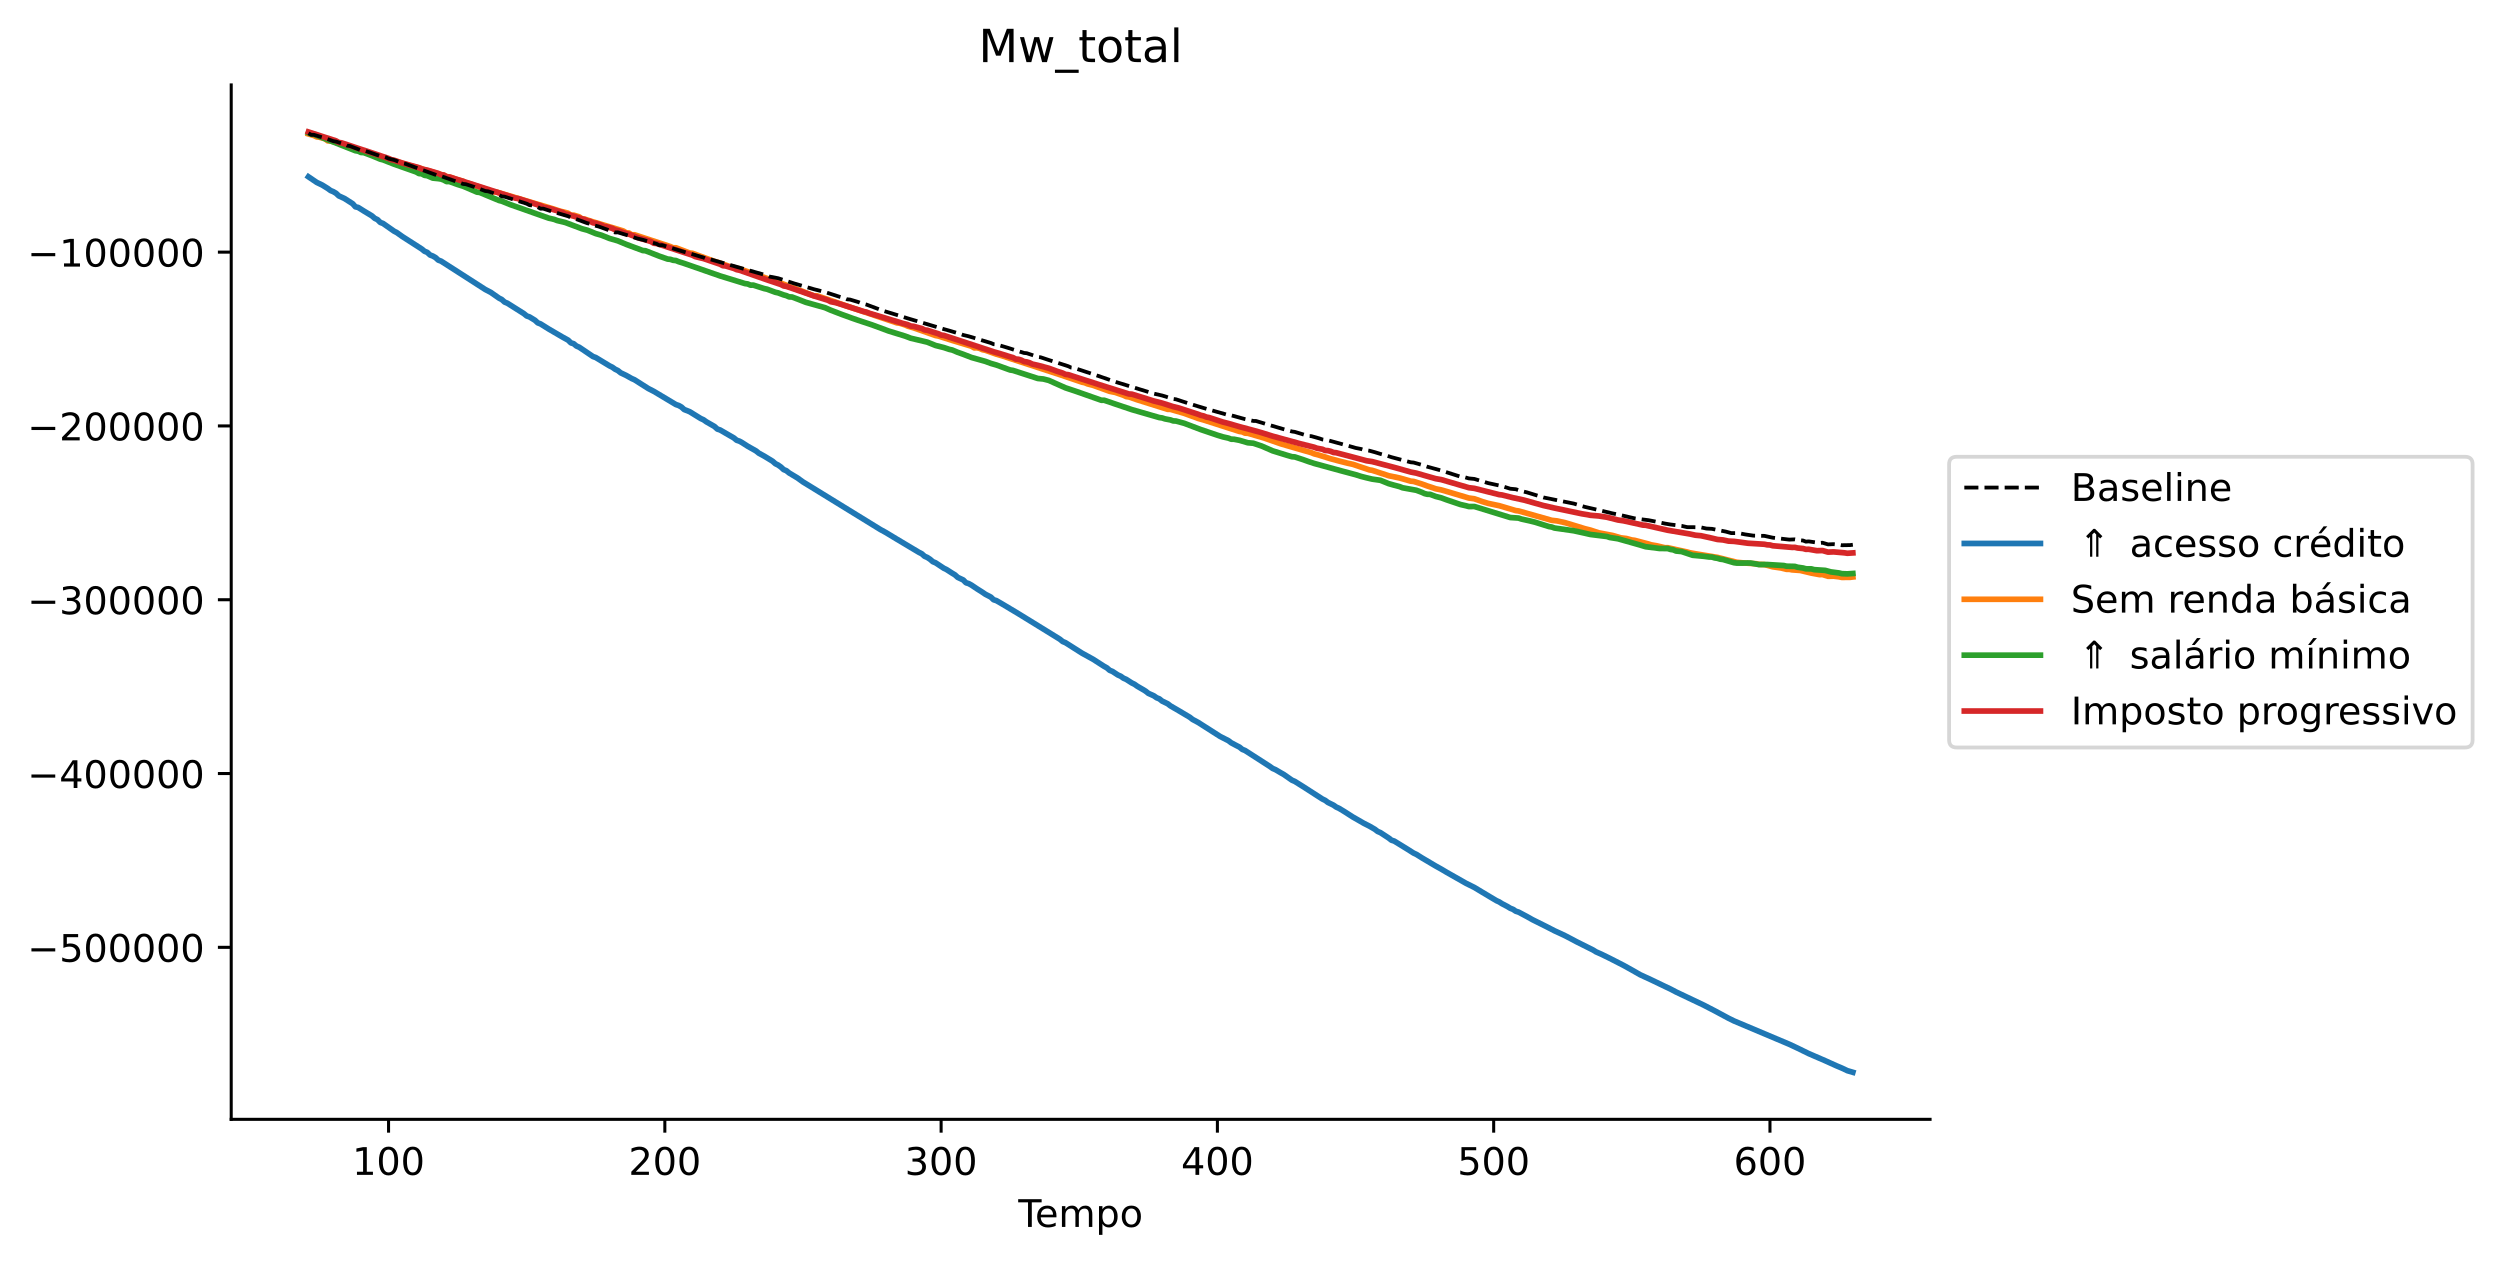 <?xml version="1.0" encoding="utf-8" standalone="no"?>
<!DOCTYPE svg PUBLIC "-//W3C//DTD SVG 1.1//EN"
  "http://www.w3.org/Graphics/SVG/1.1/DTD/svg11.dtd">
<!-- Created with matplotlib (https://matplotlib.org/) -->
<svg height="331.674pt" version="1.1" viewBox="0 0 656.914 331.674" width="656.914pt" xmlns="http://www.w3.org/2000/svg" xmlns:xlink="http://www.w3.org/1999/xlink">
 <defs>
  <style type="text/css">
*{stroke-linecap:butt;stroke-linejoin:round;}
  </style>
 </defs>
 <g id="figure_1">
  <g id="patch_1">
   <path d="M 0 331.674 
L 656.914 331.674 
L 656.914 0 
L 0 0 
z
" style="fill:#ffffff;"/>
  </g>
  <g id="axes_1">
   <g id="patch_2">
    <path d="M 60.755 294.118 
L 507.155 294.118 
L 507.155 22.318 
L 60.755 22.318 
z
" style="fill:#ffffff;"/>
   </g>
   <g id="line2d_1">
    <path clip-path="url(#p631bf12ced)" d="M 81.046 46.456 
L 83.224 47.929 
L 84.675 48.627 
L 86.127 49.526 
L 86.853 50.06 
L 87.579 50.364 
L 88.305 50.789 
L 89.031 51.473 
L 90.483 52.138 
L 92.661 53.521 
L 93.387 54.339 
L 94.113 54.508 
L 95.565 55.421 
L 97.743 56.732 
L 98.469 57.368 
L 99.195 57.714 
L 99.921 58.444 
L 100.647 58.715 
L 103.551 60.745 
L 104.277 61.123 
L 105.729 62.16 
L 110.81 65.419 
L 111.536 66.015 
L 112.262 66.309 
L 112.988 66.998 
L 113.714 67.27 
L 114.44 67.682 
L 115.166 68.349 
L 115.892 68.611 
L 127.508 76.065 
L 128.96 76.824 
L 131.138 78.344 
L 131.864 78.716 
L 132.59 79.373 
L 133.316 79.671 
L 137.671 82.418 
L 138.397 83.021 
L 139.123 83.27 
L 140.575 84.157 
L 141.301 84.831 
L 142.027 85.105 
L 144.205 86.465 
L 147.835 88.582 
L 149.287 89.38 
L 150.013 90.093 
L 150.739 90.313 
L 151.465 90.924 
L 152.191 91.235 
L 153.643 92.209 
L 155.821 93.684 
L 156.547 93.946 
L 160.177 96.143 
L 160.902 96.496 
L 161.628 97.018 
L 162.354 97.366 
L 163.08 97.955 
L 164.532 98.645 
L 165.984 99.466 
L 166.71 99.781 
L 170.34 102.083 
L 171.792 102.831 
L 177.6 106.299 
L 178.326 106.547 
L 179.052 106.95 
L 179.778 107.607 
L 181.23 108.185 
L 184.134 109.977 
L 184.86 110.304 
L 185.586 110.827 
L 187.037 111.655 
L 187.763 112.077 
L 188.489 112.747 
L 189.215 112.981 
L 192.845 115.081 
L 193.571 115.683 
L 194.297 115.921 
L 195.023 116.325 
L 196.475 117.258 
L 198.653 118.487 
L 199.379 119.072 
L 200.831 119.865 
L 203.009 121.189 
L 203.735 121.837 
L 204.461 122.2 
L 205.187 122.712 
L 205.913 123.39 
L 206.639 123.691 
L 207.365 124.28 
L 209.543 125.585 
L 210.995 126.633 
L 212.446 127.519 
L 231.322 139.133 
L 232.774 139.929 
L 235.678 141.685 
L 241.485 145.148 
L 242.211 145.513 
L 242.937 146.162 
L 243.663 146.481 
L 244.389 146.958 
L 245.115 147.589 
L 245.841 147.888 
L 248.019 149.325 
L 248.745 149.676 
L 250.197 150.613 
L 250.923 151.047 
L 251.649 151.708 
L 253.101 152.391 
L 253.827 153.127 
L 254.553 153.349 
L 255.279 153.752 
L 256.731 154.728 
L 258.183 155.642 
L 258.909 156.143 
L 260.361 156.897 
L 261.087 157.598 
L 261.813 157.821 
L 263.264 158.661 
L 267.62 161.264 
L 278.51 167.971 
L 279.236 168.568 
L 279.962 168.868 
L 284.318 171.628 
L 287.222 173.229 
L 290.125 175.091 
L 290.851 175.492 
L 291.577 176.13 
L 292.303 176.421 
L 293.755 177.368 
L 294.481 177.684 
L 295.207 178.202 
L 295.933 178.513 
L 297.385 179.448 
L 298.111 179.802 
L 298.837 180.32 
L 300.289 181.164 
L 301.015 181.604 
L 301.741 182.181 
L 303.193 182.838 
L 303.919 183.347 
L 304.645 183.637 
L 305.371 184.223 
L 306.823 184.918 
L 307.549 185.479 
L 309.727 186.74 
L 312.631 188.463 
L 313.357 189.035 
L 314.808 189.813 
L 320.616 193.517 
L 322.794 194.625 
L 323.52 195.18 
L 324.972 195.95 
L 325.698 196.317 
L 326.424 196.911 
L 327.15 197.2 
L 333.684 201.4 
L 334.41 201.923 
L 335.136 202.232 
L 336.588 203.087 
L 337.314 203.491 
L 339.492 205.011 
L 340.217 205.319 
L 342.395 206.682 
L 347.477 209.954 
L 348.203 210.307 
L 348.929 210.848 
L 350.381 211.561 
L 351.107 212.067 
L 351.833 212.394 
L 353.285 213.271 
L 355.463 214.669 
L 356.915 215.498 
L 358.367 216.334 
L 359.819 217.068 
L 361.271 217.912 
L 361.997 218.473 
L 362.723 218.781 
L 364.901 220.203 
L 365.627 220.773 
L 366.352 221.003 
L 367.804 221.891 
L 369.982 223.232 
L 371.434 224.155 
L 372.16 224.492 
L 373.612 225.404 
L 375.79 226.692 
L 377.242 227.553 
L 378.694 228.36 
L 380.146 229.22 
L 385.228 232.104 
L 387.406 233.186 
L 389.584 234.5 
L 393.213 236.662 
L 393.939 236.988 
L 394.665 237.454 
L 396.117 238.212 
L 396.843 238.66 
L 397.569 238.946 
L 398.295 239.438 
L 399.021 239.666 
L 401.199 240.824 
L 402.651 241.644 
L 404.103 242.365 
L 406.281 243.449 
L 408.459 244.575 
L 409.911 245.237 
L 411.363 245.928 
L 412.815 246.688 
L 414.267 247.461 
L 418.622 249.637 
L 419.348 250.097 
L 420.8 250.739 
L 422.978 251.806 
L 426.608 253.664 
L 428.786 254.874 
L 430.964 256.12 
L 433.868 257.458 
L 437.498 259.202 
L 438.95 259.888 
L 440.402 260.655 
L 447.661 264.102 
L 449.113 264.855 
L 450.565 265.604 
L 452.017 266.385 
L 454.195 267.557 
L 455.647 268.274 
L 470.166 274.396 
L 472.344 275.417 
L 475.248 276.839 
L 479.604 278.724 
L 482.508 280.036 
L 483.96 280.648 
L 485.412 281.336 
L 486.864 281.764 
L 486.864 281.764 
" style="fill:none;stroke:#1f77b4;stroke-linecap:square;stroke-width:1.5;"/>
   </g>
   <g id="line2d_2">
    <path clip-path="url(#p631bf12ced)" d="M 81.046 35.196 
L 82.498 35.626 
L 83.224 35.969 
L 83.949 36.06 
L 85.401 36.47 
L 86.127 37.018 
L 86.853 37.021 
L 90.483 38.075 
L 91.209 38.586 
L 91.935 38.587 
L 94.839 39.453 
L 95.565 39.883 
L 96.291 39.979 
L 97.017 40.433 
L 97.743 40.472 
L 107.907 43.584 
L 110.81 44.317 
L 111.536 44.659 
L 112.988 44.988 
L 114.44 45.485 
L 115.892 45.86 
L 116.618 46.023 
L 117.344 46.354 
L 118.796 46.712 
L 119.522 47.03 
L 121.7 47.622 
L 122.426 48.128 
L 123.152 48.218 
L 129.686 50.406 
L 130.412 50.454 
L 134.768 51.731 
L 141.301 53.683 
L 144.931 54.76 
L 147.109 55.464 
L 149.287 56.02 
L 150.013 56.596 
L 150.739 56.53 
L 152.191 56.97 
L 152.917 57.545 
L 153.643 57.573 
L 155.095 58.067 
L 163.806 60.702 
L 164.532 61.186 
L 165.258 61.219 
L 165.984 61.702 
L 166.71 61.685 
L 176.148 64.789 
L 176.874 65.119 
L 177.6 65.101 
L 181.23 66.485 
L 181.956 66.563 
L 184.134 67.355 
L 187.763 68.689 
L 189.215 69.125 
L 192.119 70.179 
L 194.297 70.627 
L 197.201 71.646 
L 201.557 73.159 
L 203.735 74.11 
L 204.461 74.134 
L 206.639 74.946 
L 207.365 75.343 
L 208.091 75.492 
L 213.898 77.741 
L 214.624 77.713 
L 218.254 78.941 
L 220.432 79.71 
L 222.61 80.458 
L 235.678 84.841 
L 236.404 84.929 
L 237.855 85.394 
L 238.581 85.726 
L 240.033 86.134 
L 245.841 88.172 
L 246.567 88.3 
L 250.197 89.449 
L 255.279 90.983 
L 256.005 91.411 
L 256.731 91.389 
L 257.457 91.56 
L 258.183 91.897 
L 258.909 92.036 
L 261.813 93.062 
L 263.264 93.482 
L 278.51 98.453 
L 284.318 100.42 
L 285.044 100.57 
L 285.77 100.875 
L 287.222 101.249 
L 291.577 102.826 
L 293.029 103.107 
L 295.207 103.859 
L 295.933 104.212 
L 296.659 104.306 
L 298.837 105.058 
L 306.823 107.563 
L 307.549 107.561 
L 311.179 108.614 
L 314.808 109.944 
L 316.26 110.355 
L 325.698 113.372 
L 326.424 113.476 
L 327.15 113.82 
L 327.876 113.84 
L 332.232 115.117 
L 336.588 116.633 
L 338.04 117.056 
L 344.573 118.947 
L 345.299 119.251 
L 346.751 119.645 
L 349.655 120.55 
L 351.833 121.137 
L 354.011 121.689 
L 355.463 122.004 
L 359.819 123.47 
L 360.545 123.583 
L 364.901 125.002 
L 367.804 125.607 
L 370.708 126.437 
L 371.434 126.499 
L 373.612 127.173 
L 375.064 127.703 
L 376.516 128.174 
L 377.242 128.435 
L 378.694 128.723 
L 380.872 129.352 
L 385.954 130.865 
L 387.406 131.061 
L 389.584 131.831 
L 391.036 132.265 
L 393.939 132.877 
L 398.295 134.168 
L 399.021 134.256 
L 407.733 136.722 
L 409.185 136.883 
L 411.363 137.373 
L 414.267 138.252 
L 416.445 138.923 
L 417.896 139.284 
L 420.074 140.003 
L 423.704 140.691 
L 425.882 141.327 
L 427.334 141.497 
L 428.786 141.889 
L 429.512 141.975 
L 431.69 142.549 
L 433.142 142.928 
L 433.868 143.162 
L 435.32 143.411 
L 437.498 143.932 
L 438.224 143.916 
L 440.402 144.405 
L 443.305 145.035 
L 444.031 145.245 
L 445.483 145.509 
L 451.291 146.462 
L 456.373 147.754 
L 458.551 147.95 
L 460.729 148.089 
L 461.455 148.132 
L 462.181 148.303 
L 463.633 148.346 
L 465.811 148.936 
L 467.989 149.247 
L 469.44 149.6 
L 470.166 149.599 
L 470.892 149.741 
L 473.07 149.899 
L 475.974 150.595 
L 478.152 150.999 
L 478.878 150.962 
L 480.33 151.434 
L 481.782 151.396 
L 483.234 151.571 
L 483.96 151.721 
L 486.138 151.703 
L 486.864 151.613 
L 486.864 151.613 
" style="fill:none;stroke:#ff7f0e;stroke-linecap:square;stroke-width:1.5;"/>
   </g>
   <g id="line2d_3">
    <path clip-path="url(#p631bf12ced)" d="M 81.046 34.902 
L 81.772 35.211 
L 82.498 35.301 
L 93.387 39.602 
L 94.113 39.717 
L 94.839 40.07 
L 95.565 40.093 
L 97.743 40.918 
L 99.921 41.824 
L 100.647 42.003 
L 103.551 43.143 
L 109.358 45.19 
L 110.084 45.607 
L 110.81 45.669 
L 111.536 46.064 
L 112.262 46.17 
L 113.714 46.797 
L 115.166 46.941 
L 115.892 47.05 
L 116.618 47.316 
L 117.344 47.716 
L 118.07 47.701 
L 120.248 48.481 
L 121.7 48.933 
L 125.33 50.485 
L 126.056 50.57 
L 131.138 52.684 
L 131.864 52.863 
L 134.042 53.752 
L 144.205 57.327 
L 145.657 57.658 
L 146.383 57.944 
L 148.561 58.476 
L 152.917 60.11 
L 154.369 60.496 
L 156.547 61.385 
L 157.999 61.792 
L 160.177 62.658 
L 162.354 63.293 
L 164.532 64.203 
L 168.888 65.832 
L 169.614 65.889 
L 173.244 67.312 
L 175.422 68.075 
L 176.148 68.148 
L 176.874 68.392 
L 177.6 68.46 
L 178.326 68.759 
L 179.778 69.22 
L 189.215 72.505 
L 195.749 74.514 
L 196.475 74.612 
L 197.201 74.925 
L 197.927 74.913 
L 199.379 75.379 
L 200.831 75.837 
L 201.557 75.989 
L 203.735 76.797 
L 204.461 76.953 
L 205.913 77.491 
L 206.639 77.685 
L 207.365 78.014 
L 208.091 78.038 
L 209.543 78.574 
L 211.721 79.429 
L 215.35 80.445 
L 216.802 80.855 
L 218.254 81.492 
L 221.158 82.609 
L 224.062 83.662 
L 225.514 84.166 
L 229.144 85.367 
L 233.5 86.979 
L 237.855 88.322 
L 239.307 88.871 
L 243.663 89.901 
L 245.841 90.78 
L 248.019 91.329 
L 249.471 91.813 
L 250.197 91.965 
L 251.649 92.577 
L 253.101 93.09 
L 255.279 93.936 
L 258.909 94.952 
L 260.361 95.492 
L 261.813 95.909 
L 264.716 96.966 
L 265.442 97.223 
L 266.168 97.332 
L 272.702 99.45 
L 274.154 99.59 
L 275.606 99.96 
L 277.058 100.615 
L 279.962 101.907 
L 282.866 102.877 
L 289.399 105.174 
L 290.125 105.166 
L 293.029 106.159 
L 297.385 107.627 
L 304.645 109.726 
L 305.371 109.822 
L 306.097 110.065 
L 307.549 110.34 
L 308.275 110.598 
L 309.001 110.637 
L 311.179 111.227 
L 315.534 112.879 
L 319.89 114.355 
L 321.342 114.798 
L 322.794 115.124 
L 323.52 115.405 
L 324.246 115.417 
L 325.698 115.699 
L 327.876 116.342 
L 329.328 116.466 
L 331.506 117.2 
L 334.41 118.465 
L 336.588 119.141 
L 338.04 119.589 
L 339.492 120.013 
L 340.217 120.061 
L 342.395 120.77 
L 343.847 121.29 
L 345.299 121.768 
L 352.559 123.754 
L 356.189 124.725 
L 357.641 125.182 
L 359.093 125.552 
L 360.545 125.893 
L 362.723 126.205 
L 364.901 127.086 
L 366.352 127.497 
L 367.804 127.878 
L 368.53 128.17 
L 372.16 128.824 
L 373.612 129.364 
L 374.338 129.7 
L 375.064 129.878 
L 375.79 129.897 
L 377.242 130.446 
L 378.694 130.812 
L 380.146 131.348 
L 383.776 132.572 
L 385.228 132.902 
L 385.954 133.101 
L 387.406 133.089 
L 396.843 135.986 
L 399.021 136.131 
L 399.747 136.38 
L 401.925 136.863 
L 403.377 137.223 
L 407.007 138.36 
L 407.733 138.484 
L 408.459 138.745 
L 413.541 139.47 
L 416.445 140.108 
L 417.896 140.443 
L 422.252 140.978 
L 422.978 141.23 
L 425.156 141.574 
L 430.964 143.219 
L 432.416 143.661 
L 436.046 144.118 
L 438.224 144.142 
L 438.95 144.375 
L 439.676 144.481 
L 440.402 144.793 
L 441.854 144.929 
L 444.757 145.903 
L 447.661 146.171 
L 449.113 146.364 
L 449.839 146.376 
L 450.565 146.603 
L 451.291 146.706 
L 452.017 146.931 
L 452.743 147.017 
L 455.647 147.865 
L 456.373 147.961 
L 459.277 147.941 
L 460.003 147.951 
L 462.181 148.344 
L 464.359 148.336 
L 468.714 148.603 
L 469.44 148.776 
L 471.618 148.827 
L 472.344 149.048 
L 473.796 149.256 
L 474.522 149.463 
L 475.974 149.483 
L 476.7 149.684 
L 479.604 149.876 
L 481.056 150.268 
L 483.234 150.556 
L 483.96 150.739 
L 485.412 150.795 
L 486.864 150.694 
L 486.864 150.694 
" style="fill:none;stroke:#2ca02c;stroke-linecap:square;stroke-width:1.5;"/>
   </g>
   <g id="line2d_4">
    <path clip-path="url(#p631bf12ced)" d="M 81.046 34.673 
L 88.305 37.015 
L 89.031 37.442 
L 89.757 37.535 
L 100.647 41.145 
L 102.099 41.631 
L 102.825 41.965 
L 103.551 42.102 
L 105.729 42.847 
L 110.084 44.058 
L 110.81 44.396 
L 112.262 44.703 
L 115.166 45.56 
L 115.892 45.915 
L 116.618 45.996 
L 117.344 46.483 
L 118.07 46.489 
L 135.493 52.082 
L 136.219 52.187 
L 141.301 53.828 
L 142.027 54.051 
L 142.753 54.418 
L 144.205 54.718 
L 147.835 55.816 
L 148.561 56.257 
L 149.287 56.339 
L 152.191 57.262 
L 153.643 57.686 
L 154.369 58.037 
L 155.095 58.159 
L 155.821 58.553 
L 156.547 58.659 
L 157.999 59.14 
L 158.725 59.516 
L 159.451 59.593 
L 160.902 60.012 
L 161.628 60.403 
L 162.354 60.558 
L 163.806 61.12 
L 165.258 61.546 
L 168.162 62.631 
L 169.614 63.026 
L 171.066 63.478 
L 171.792 63.92 
L 172.518 63.981 
L 181.956 67.056 
L 182.682 67.428 
L 184.134 67.783 
L 184.86 67.946 
L 187.037 68.688 
L 189.215 69.426 
L 189.941 69.819 
L 190.667 69.883 
L 192.845 70.536 
L 193.571 70.857 
L 194.297 71.006 
L 201.557 73.539 
L 205.187 74.759 
L 205.913 75.134 
L 206.639 75.255 
L 213.898 77.765 
L 217.528 78.884 
L 218.254 79.267 
L 219.706 79.557 
L 226.966 81.867 
L 227.692 82.01 
L 228.418 82.313 
L 229.87 82.739 
L 237.13 84.942 
L 238.581 85.332 
L 239.307 85.677 
L 240.033 85.735 
L 241.485 86.138 
L 242.211 86.304 
L 242.937 86.694 
L 243.663 86.774 
L 245.115 87.243 
L 246.567 87.693 
L 247.293 88.045 
L 248.019 88.134 
L 261.087 92.435 
L 262.539 92.842 
L 265.442 93.751 
L 266.168 93.949 
L 266.894 94.351 
L 267.62 94.398 
L 268.346 94.62 
L 269.072 95.002 
L 269.798 95.094 
L 270.524 95.312 
L 271.25 95.665 
L 272.702 95.986 
L 275.606 96.765 
L 277.784 97.566 
L 279.236 98.025 
L 279.962 98.375 
L 280.688 98.45 
L 288.674 101.019 
L 296.659 103.531 
L 297.385 103.56 
L 300.289 104.459 
L 303.193 105.372 
L 305.371 105.92 
L 308.275 106.848 
L 309.727 107.195 
L 314.808 108.846 
L 315.534 109.127 
L 316.26 109.287 
L 316.986 109.588 
L 317.712 109.72 
L 321.342 110.899 
L 322.794 111.272 
L 325.698 112.114 
L 329.328 113.086 
L 331.506 113.697 
L 334.41 114.608 
L 341.669 116.598 
L 345.299 117.503 
L 346.025 117.775 
L 347.477 118.043 
L 348.203 118.375 
L 348.929 118.413 
L 349.655 118.59 
L 350.381 118.894 
L 351.107 118.962 
L 354.737 119.909 
L 359.093 121.074 
L 360.545 121.29 
L 366.352 122.815 
L 370.708 124.04 
L 372.16 124.322 
L 374.338 124.951 
L 377.242 125.775 
L 378.694 126.027 
L 385.954 128.146 
L 387.406 128.324 
L 393.939 129.976 
L 394.665 130.057 
L 397.569 130.781 
L 400.473 131.412 
L 405.555 132.836 
L 408.459 133.498 
L 415.719 135.017 
L 417.17 135.25 
L 417.896 135.399 
L 420.074 135.581 
L 422.252 135.912 
L 425.156 136.641 
L 426.608 136.855 
L 431.69 137.981 
L 432.416 138.016 
L 438.224 139.33 
L 444.031 140.314 
L 445.483 140.63 
L 446.935 140.767 
L 449.839 141.408 
L 451.291 141.755 
L 452.743 141.879 
L 454.195 142.185 
L 455.647 142.255 
L 457.099 142.443 
L 459.277 142.741 
L 463.633 143.01 
L 464.359 143.163 
L 465.085 143.199 
L 465.811 143.406 
L 470.892 143.836 
L 471.618 143.825 
L 472.344 143.997 
L 473.796 144.14 
L 474.522 144.345 
L 475.248 144.327 
L 477.426 144.71 
L 478.878 144.666 
L 480.33 145.079 
L 481.782 145.017 
L 484.686 145.267 
L 485.412 145.379 
L 486.864 145.284 
L 486.864 145.284 
" style="fill:none;stroke:#d62728;stroke-linecap:square;stroke-width:1.5;"/>
   </g>
   <g id="line2d_5">
    <path clip-path="url(#p631bf12ced)" d="M 81.046 35.014 
L 81.772 35.422 
L 82.498 35.436 
L 85.401 36.299 
L 87.579 37.09 
L 88.305 37.205 
L 89.757 37.682 
L 90.483 37.887 
L 91.209 38.263 
L 91.935 38.371 
L 94.839 39.486 
L 95.565 39.504 
L 99.921 41.014 
L 100.647 41.103 
L 101.373 41.332 
L 102.099 41.683 
L 103.551 42.032 
L 105.729 42.869 
L 106.455 43.015 
L 115.166 46.19 
L 115.892 46.281 
L 121.7 48.335 
L 122.426 48.407 
L 124.604 49.119 
L 125.33 49.484 
L 126.056 49.645 
L 127.508 50.189 
L 128.234 50.268 
L 131.138 51.26 
L 131.864 51.603 
L 132.59 51.683 
L 138.397 53.527 
L 139.123 53.908 
L 139.849 53.981 
L 141.301 54.422 
L 142.027 54.833 
L 142.753 54.825 
L 144.931 55.537 
L 149.287 56.815 
L 150.013 57.177 
L 150.739 57.326 
L 154.369 58.668 
L 155.095 58.796 
L 155.821 59.149 
L 157.273 59.509 
L 161.628 61.082 
L 162.354 61.056 
L 165.258 61.933 
L 167.436 62.663 
L 168.888 63.004 
L 172.518 64.077 
L 173.244 64.447 
L 173.97 64.405 
L 176.148 65.073 
L 179.778 66.188 
L 182.682 67.01 
L 184.134 67.454 
L 184.86 67.67 
L 185.586 68.005 
L 186.311 68.032 
L 189.215 68.873 
L 198.653 71.57 
L 201.557 72.39 
L 202.283 72.693 
L 204.461 73.109 
L 208.817 74.526 
L 213.898 76.005 
L 216.802 76.746 
L 220.432 77.927 
L 221.884 78.333 
L 222.61 78.652 
L 223.336 78.71 
L 225.514 79.362 
L 226.24 79.654 
L 227.692 80.037 
L 232.048 81.662 
L 233.5 82.097 
L 235.678 82.76 
L 238.581 83.673 
L 248.019 86.488 
L 249.471 86.893 
L 252.375 87.757 
L 253.101 88.025 
L 254.553 88.371 
L 260.361 90.128 
L 261.087 90.442 
L 261.813 90.497 
L 264.716 91.359 
L 269.072 92.746 
L 269.798 92.812 
L 272.702 93.794 
L 273.428 93.88 
L 275.606 94.605 
L 277.784 95.286 
L 280.688 96.23 
L 281.414 96.569 
L 282.14 96.649 
L 287.948 98.568 
L 289.399 99.06 
L 293.029 100.318 
L 303.193 103.436 
L 305.371 103.929 
L 308.275 104.828 
L 309.001 104.924 
L 312.631 106.107 
L 316.26 107.211 
L 322.794 109.078 
L 323.52 109.131 
L 327.15 110.134 
L 329.328 110.605 
L 330.054 110.626 
L 332.958 111.503 
L 337.314 112.784 
L 339.492 113.381 
L 340.217 113.481 
L 343.847 114.578 
L 344.573 114.607 
L 346.751 115.221 
L 347.477 115.478 
L 348.929 115.684 
L 354.737 117.275 
L 356.189 117.696 
L 357.641 117.984 
L 358.367 118.214 
L 359.819 118.425 
L 361.271 118.823 
L 362.723 119.272 
L 364.175 119.664 
L 365.627 120.128 
L 370.708 121.477 
L 371.434 121.537 
L 373.612 122.156 
L 375.064 122.641 
L 378.694 123.638 
L 383.776 125.259 
L 384.502 125.292 
L 385.954 125.708 
L 387.406 125.847 
L 391.036 126.941 
L 394.665 127.731 
L 396.843 128.42 
L 398.295 128.555 
L 399.747 129.025 
L 401.199 129.37 
L 405.555 130.71 
L 413.541 132.326 
L 416.445 133.193 
L 420.8 134.194 
L 423.704 134.902 
L 425.156 135.192 
L 429.512 136.205 
L 431.69 136.506 
L 433.142 136.684 
L 434.594 136.966 
L 437.498 137.576 
L 438.95 137.822 
L 441.854 138.176 
L 443.305 138.511 
L 445.483 138.533 
L 446.935 138.573 
L 448.387 138.884 
L 449.839 138.961 
L 452.017 139.398 
L 453.469 139.682 
L 454.921 140.084 
L 456.373 140.07 
L 457.099 140.138 
L 458.551 140.422 
L 460.729 140.748 
L 463.633 140.81 
L 465.811 141.287 
L 470.166 141.792 
L 471.618 141.724 
L 473.07 141.96 
L 473.796 142.037 
L 474.522 142.325 
L 475.248 142.26 
L 478.152 142.667 
L 478.878 142.61 
L 480.33 143.044 
L 481.782 142.986 
L 483.234 143.129 
L 483.96 143.267 
L 486.138 143.231 
L 486.864 143.138 
L 486.864 143.138 
" style="fill:none;stroke:#000000;stroke-dasharray:3.7,1.6;stroke-dashoffset:0;"/>
   </g>
   <g id="matplotlib.axis_1">
    <g id="xtick_1">
     <g id="line2d_6">
      <defs>
       <path d="M 0 0 
L 0 3.5 
" id="me3c3030bbd" style="stroke:#000000;stroke-width:0.8;"/>
      </defs>
      <g>
       <use style="stroke:#000000;stroke-width:0.8;" x="102.099" xlink:href="#me3c3030bbd" y="294.118"/>
      </g>
     </g>
     <g id="text_1">
      <!-- 100 -->
      <defs>
       <path d="M 12.406 8.297 
L 28.516 8.297 
L 28.516 63.922 
L 10.984 60.406 
L 10.984 69.391 
L 28.422 72.906 
L 38.281 72.906 
L 38.281 8.297 
L 54.391 8.297 
L 54.391 0 
L 12.406 0 
z
" id="DejaVuSans-49"/>
       <path d="M 31.781 66.406 
Q 24.172 66.406 20.328 58.906 
Q 16.5 51.422 16.5 36.375 
Q 16.5 21.391 20.328 13.891 
Q 24.172 6.391 31.781 6.391 
Q 39.453 6.391 43.281 13.891 
Q 47.125 21.391 47.125 36.375 
Q 47.125 51.422 43.281 58.906 
Q 39.453 66.406 31.781 66.406 
z
M 31.781 74.219 
Q 44.047 74.219 50.516 64.516 
Q 56.984 54.828 56.984 36.375 
Q 56.984 17.969 50.516 8.266 
Q 44.047 -1.422 31.781 -1.422 
Q 19.531 -1.422 13.062 8.266 
Q 6.594 17.969 6.594 36.375 
Q 6.594 54.828 13.062 64.516 
Q 19.531 74.219 31.781 74.219 
z
" id="DejaVuSans-48"/>
      </defs>
      <g transform="translate(92.555 308.717)scale(0.1 -0.1)">
       <use xlink:href="#DejaVuSans-49"/>
       <use x="63.623" xlink:href="#DejaVuSans-48"/>
       <use x="127.246" xlink:href="#DejaVuSans-48"/>
      </g>
     </g>
    </g>
    <g id="xtick_2">
     <g id="line2d_7">
      <g>
       <use style="stroke:#000000;stroke-width:0.8;" x="174.696" xlink:href="#me3c3030bbd" y="294.118"/>
      </g>
     </g>
     <g id="text_2">
      <!-- 200 -->
      <defs>
       <path d="M 19.188 8.297 
L 53.609 8.297 
L 53.609 0 
L 7.328 0 
L 7.328 8.297 
Q 12.938 14.109 22.625 23.891 
Q 32.328 33.688 34.812 36.531 
Q 39.547 41.844 41.422 45.531 
Q 43.312 49.219 43.312 52.781 
Q 43.312 58.594 39.234 62.25 
Q 35.156 65.922 28.609 65.922 
Q 23.969 65.922 18.812 64.312 
Q 13.672 62.703 7.812 59.422 
L 7.812 69.391 
Q 13.766 71.781 18.938 73 
Q 24.125 74.219 28.422 74.219 
Q 39.75 74.219 46.484 68.547 
Q 53.219 62.891 53.219 53.422 
Q 53.219 48.922 51.531 44.891 
Q 49.859 40.875 45.406 35.406 
Q 44.188 33.984 37.641 27.219 
Q 31.109 20.453 19.188 8.297 
z
" id="DejaVuSans-50"/>
      </defs>
      <g transform="translate(165.152 308.717)scale(0.1 -0.1)">
       <use xlink:href="#DejaVuSans-50"/>
       <use x="63.623" xlink:href="#DejaVuSans-48"/>
       <use x="127.246" xlink:href="#DejaVuSans-48"/>
      </g>
     </g>
    </g>
    <g id="xtick_3">
     <g id="line2d_8">
      <g>
       <use style="stroke:#000000;stroke-width:0.8;" x="247.293" xlink:href="#me3c3030bbd" y="294.118"/>
      </g>
     </g>
     <g id="text_3">
      <!-- 300 -->
      <defs>
       <path d="M 40.578 39.312 
Q 47.656 37.797 51.625 33 
Q 55.609 28.219 55.609 21.188 
Q 55.609 10.406 48.188 4.484 
Q 40.766 -1.422 27.094 -1.422 
Q 22.516 -1.422 17.656 -0.516 
Q 12.797 0.391 7.625 2.203 
L 7.625 11.719 
Q 11.719 9.328 16.594 8.109 
Q 21.484 6.891 26.812 6.891 
Q 36.078 6.891 40.938 10.547 
Q 45.797 14.203 45.797 21.188 
Q 45.797 27.641 41.281 31.266 
Q 36.766 34.906 28.719 34.906 
L 20.219 34.906 
L 20.219 43.016 
L 29.109 43.016 
Q 36.375 43.016 40.234 45.922 
Q 44.094 48.828 44.094 54.297 
Q 44.094 59.906 40.109 62.906 
Q 36.141 65.922 28.719 65.922 
Q 24.656 65.922 20.016 65.031 
Q 15.375 64.156 9.812 62.312 
L 9.812 71.094 
Q 15.438 72.656 20.344 73.438 
Q 25.25 74.219 29.594 74.219 
Q 40.828 74.219 47.359 69.109 
Q 53.906 64.016 53.906 55.328 
Q 53.906 49.266 50.438 45.094 
Q 46.969 40.922 40.578 39.312 
z
" id="DejaVuSans-51"/>
      </defs>
      <g transform="translate(237.749 308.717)scale(0.1 -0.1)">
       <use xlink:href="#DejaVuSans-51"/>
       <use x="63.623" xlink:href="#DejaVuSans-48"/>
       <use x="127.246" xlink:href="#DejaVuSans-48"/>
      </g>
     </g>
    </g>
    <g id="xtick_4">
     <g id="line2d_9">
      <g>
       <use style="stroke:#000000;stroke-width:0.8;" x="319.89" xlink:href="#me3c3030bbd" y="294.118"/>
      </g>
     </g>
     <g id="text_4">
      <!-- 400 -->
      <defs>
       <path d="M 37.797 64.312 
L 12.891 25.391 
L 37.797 25.391 
z
M 35.203 72.906 
L 47.609 72.906 
L 47.609 25.391 
L 58.016 25.391 
L 58.016 17.188 
L 47.609 17.188 
L 47.609 0 
L 37.797 0 
L 37.797 17.188 
L 4.891 17.188 
L 4.891 26.703 
z
" id="DejaVuSans-52"/>
      </defs>
      <g transform="translate(310.347 308.717)scale(0.1 -0.1)">
       <use xlink:href="#DejaVuSans-52"/>
       <use x="63.623" xlink:href="#DejaVuSans-48"/>
       <use x="127.246" xlink:href="#DejaVuSans-48"/>
      </g>
     </g>
    </g>
    <g id="xtick_5">
     <g id="line2d_10">
      <g>
       <use style="stroke:#000000;stroke-width:0.8;" x="392.487" xlink:href="#me3c3030bbd" y="294.118"/>
      </g>
     </g>
     <g id="text_5">
      <!-- 500 -->
      <defs>
       <path d="M 10.797 72.906 
L 49.516 72.906 
L 49.516 64.594 
L 19.828 64.594 
L 19.828 46.734 
Q 21.969 47.469 24.109 47.828 
Q 26.266 48.188 28.422 48.188 
Q 40.625 48.188 47.75 41.5 
Q 54.891 34.812 54.891 23.391 
Q 54.891 11.625 47.562 5.094 
Q 40.234 -1.422 26.906 -1.422 
Q 22.312 -1.422 17.547 -0.641 
Q 12.797 0.141 7.719 1.703 
L 7.719 11.625 
Q 12.109 9.234 16.797 8.062 
Q 21.484 6.891 26.703 6.891 
Q 35.156 6.891 40.078 11.328 
Q 45.016 15.766 45.016 23.391 
Q 45.016 31 40.078 35.438 
Q 35.156 39.891 26.703 39.891 
Q 22.75 39.891 18.812 39.016 
Q 14.891 38.141 10.797 36.281 
z
" id="DejaVuSans-53"/>
      </defs>
      <g transform="translate(382.944 308.717)scale(0.1 -0.1)">
       <use xlink:href="#DejaVuSans-53"/>
       <use x="63.623" xlink:href="#DejaVuSans-48"/>
       <use x="127.246" xlink:href="#DejaVuSans-48"/>
      </g>
     </g>
    </g>
    <g id="xtick_6">
     <g id="line2d_11">
      <g>
       <use style="stroke:#000000;stroke-width:0.8;" x="465.085" xlink:href="#me3c3030bbd" y="294.118"/>
      </g>
     </g>
     <g id="text_6">
      <!-- 600 -->
      <defs>
       <path d="M 33.016 40.375 
Q 26.375 40.375 22.484 35.828 
Q 18.609 31.297 18.609 23.391 
Q 18.609 15.531 22.484 10.953 
Q 26.375 6.391 33.016 6.391 
Q 39.656 6.391 43.531 10.953 
Q 47.406 15.531 47.406 23.391 
Q 47.406 31.297 43.531 35.828 
Q 39.656 40.375 33.016 40.375 
z
M 52.594 71.297 
L 52.594 62.312 
Q 48.875 64.062 45.094 64.984 
Q 41.312 65.922 37.594 65.922 
Q 27.828 65.922 22.672 59.328 
Q 17.531 52.734 16.797 39.406 
Q 19.672 43.656 24.016 45.922 
Q 28.375 48.188 33.594 48.188 
Q 44.578 48.188 50.953 41.516 
Q 57.328 34.859 57.328 23.391 
Q 57.328 12.156 50.688 5.359 
Q 44.047 -1.422 33.016 -1.422 
Q 20.359 -1.422 13.672 8.266 
Q 6.984 17.969 6.984 36.375 
Q 6.984 53.656 15.188 63.938 
Q 23.391 74.219 37.203 74.219 
Q 40.922 74.219 44.703 73.484 
Q 48.484 72.75 52.594 71.297 
z
" id="DejaVuSans-54"/>
      </defs>
      <g transform="translate(455.541 308.717)scale(0.1 -0.1)">
       <use xlink:href="#DejaVuSans-54"/>
       <use x="63.623" xlink:href="#DejaVuSans-48"/>
       <use x="127.246" xlink:href="#DejaVuSans-48"/>
      </g>
     </g>
    </g>
    <g id="text_7">
     <!-- Tempo -->
     <defs>
      <path d="M -0.297 72.906 
L 61.375 72.906 
L 61.375 64.594 
L 35.5 64.594 
L 35.5 0 
L 25.594 0 
L 25.594 64.594 
L -0.297 64.594 
z
" id="DejaVuSans-84"/>
      <path d="M 56.203 29.594 
L 56.203 25.203 
L 14.891 25.203 
Q 15.484 15.922 20.484 11.062 
Q 25.484 6.203 34.422 6.203 
Q 39.594 6.203 44.453 7.469 
Q 49.312 8.734 54.109 11.281 
L 54.109 2.781 
Q 49.266 0.734 44.188 -0.344 
Q 39.109 -1.422 33.891 -1.422 
Q 20.797 -1.422 13.156 6.188 
Q 5.516 13.812 5.516 26.812 
Q 5.516 40.234 12.766 48.109 
Q 20.016 56 32.328 56 
Q 43.359 56 49.781 48.891 
Q 56.203 41.797 56.203 29.594 
z
M 47.219 32.234 
Q 47.125 39.594 43.094 43.984 
Q 39.062 48.391 32.422 48.391 
Q 24.906 48.391 20.391 44.141 
Q 15.875 39.891 15.188 32.172 
z
" id="DejaVuSans-101"/>
      <path d="M 52 44.188 
Q 55.375 50.25 60.062 53.125 
Q 64.75 56 71.094 56 
Q 79.641 56 84.281 50.016 
Q 88.922 44.047 88.922 33.016 
L 88.922 0 
L 79.891 0 
L 79.891 32.719 
Q 79.891 40.578 77.094 44.375 
Q 74.312 48.188 68.609 48.188 
Q 61.625 48.188 57.562 43.547 
Q 53.516 38.922 53.516 30.906 
L 53.516 0 
L 44.484 0 
L 44.484 32.719 
Q 44.484 40.625 41.703 44.406 
Q 38.922 48.188 33.109 48.188 
Q 26.219 48.188 22.156 43.531 
Q 18.109 38.875 18.109 30.906 
L 18.109 0 
L 9.078 0 
L 9.078 54.688 
L 18.109 54.688 
L 18.109 46.188 
Q 21.188 51.219 25.484 53.609 
Q 29.781 56 35.688 56 
Q 41.656 56 45.828 52.969 
Q 50 49.953 52 44.188 
z
" id="DejaVuSans-109"/>
      <path d="M 18.109 8.203 
L 18.109 -20.797 
L 9.078 -20.797 
L 9.078 54.688 
L 18.109 54.688 
L 18.109 46.391 
Q 20.953 51.266 25.266 53.625 
Q 29.594 56 35.594 56 
Q 45.562 56 51.781 48.094 
Q 58.016 40.188 58.016 27.297 
Q 58.016 14.406 51.781 6.484 
Q 45.562 -1.422 35.594 -1.422 
Q 29.594 -1.422 25.266 0.953 
Q 20.953 3.328 18.109 8.203 
z
M 48.688 27.297 
Q 48.688 37.203 44.609 42.844 
Q 40.531 48.484 33.406 48.484 
Q 26.266 48.484 22.188 42.844 
Q 18.109 37.203 18.109 27.297 
Q 18.109 17.391 22.188 11.75 
Q 26.266 6.109 33.406 6.109 
Q 40.531 6.109 44.609 11.75 
Q 48.688 17.391 48.688 27.297 
z
" id="DejaVuSans-112"/>
      <path d="M 30.609 48.391 
Q 23.391 48.391 19.188 42.75 
Q 14.984 37.109 14.984 27.297 
Q 14.984 17.484 19.156 11.844 
Q 23.344 6.203 30.609 6.203 
Q 37.797 6.203 41.984 11.859 
Q 46.188 17.531 46.188 27.297 
Q 46.188 37.016 41.984 42.703 
Q 37.797 48.391 30.609 48.391 
z
M 30.609 56 
Q 42.328 56 49.016 48.375 
Q 55.719 40.766 55.719 27.297 
Q 55.719 13.875 49.016 6.219 
Q 42.328 -1.422 30.609 -1.422 
Q 18.844 -1.422 12.172 6.219 
Q 5.516 13.875 5.516 27.297 
Q 5.516 40.766 12.172 48.375 
Q 18.844 56 30.609 56 
z
" id="DejaVuSans-111"/>
     </defs>
     <g transform="translate(267.57 322.395)scale(0.1 -0.1)">
      <use xlink:href="#DejaVuSans-84"/>
      <use x="44.084" xlink:href="#DejaVuSans-101"/>
      <use x="105.607" xlink:href="#DejaVuSans-109"/>
      <use x="203.02" xlink:href="#DejaVuSans-112"/>
      <use x="266.496" xlink:href="#DejaVuSans-111"/>
     </g>
    </g>
   </g>
   <g id="matplotlib.axis_2">
    <g id="ytick_1">
     <g id="line2d_12">
      <defs>
       <path d="M 0 0 
L -3.5 0 
" id="m4d6b575867" style="stroke:#000000;stroke-width:0.8;"/>
      </defs>
      <g>
       <use style="stroke:#000000;stroke-width:0.8;" x="60.755" xlink:href="#m4d6b575867" y="248.927"/>
      </g>
     </g>
     <g id="text_8">
      <!-- −500000 -->
      <defs>
       <path d="M 10.594 35.5 
L 73.188 35.5 
L 73.188 27.203 
L 10.594 27.203 
z
" id="DejaVuSans-8722"/>
      </defs>
      <g transform="translate(7.2 252.726)scale(0.1 -0.1)">
       <use xlink:href="#DejaVuSans-8722"/>
       <use x="83.789" xlink:href="#DejaVuSans-53"/>
       <use x="147.412" xlink:href="#DejaVuSans-48"/>
       <use x="211.035" xlink:href="#DejaVuSans-48"/>
       <use x="274.658" xlink:href="#DejaVuSans-48"/>
       <use x="338.281" xlink:href="#DejaVuSans-48"/>
       <use x="401.904" xlink:href="#DejaVuSans-48"/>
      </g>
     </g>
    </g>
    <g id="ytick_2">
     <g id="line2d_13">
      <g>
       <use style="stroke:#000000;stroke-width:0.8;" x="60.755" xlink:href="#m4d6b575867" y="203.258"/>
      </g>
     </g>
     <g id="text_9">
      <!-- −400000 -->
      <g transform="translate(7.2 207.057)scale(0.1 -0.1)">
       <use xlink:href="#DejaVuSans-8722"/>
       <use x="83.789" xlink:href="#DejaVuSans-52"/>
       <use x="147.412" xlink:href="#DejaVuSans-48"/>
       <use x="211.035" xlink:href="#DejaVuSans-48"/>
       <use x="274.658" xlink:href="#DejaVuSans-48"/>
       <use x="338.281" xlink:href="#DejaVuSans-48"/>
       <use x="401.904" xlink:href="#DejaVuSans-48"/>
      </g>
     </g>
    </g>
    <g id="ytick_3">
     <g id="line2d_14">
      <g>
       <use style="stroke:#000000;stroke-width:0.8;" x="60.755" xlink:href="#m4d6b575867" y="157.588"/>
      </g>
     </g>
     <g id="text_10">
      <!-- −300000 -->
      <g transform="translate(7.2 161.387)scale(0.1 -0.1)">
       <use xlink:href="#DejaVuSans-8722"/>
       <use x="83.789" xlink:href="#DejaVuSans-51"/>
       <use x="147.412" xlink:href="#DejaVuSans-48"/>
       <use x="211.035" xlink:href="#DejaVuSans-48"/>
       <use x="274.658" xlink:href="#DejaVuSans-48"/>
       <use x="338.281" xlink:href="#DejaVuSans-48"/>
       <use x="401.904" xlink:href="#DejaVuSans-48"/>
      </g>
     </g>
    </g>
    <g id="ytick_4">
     <g id="line2d_15">
      <g>
       <use style="stroke:#000000;stroke-width:0.8;" x="60.755" xlink:href="#m4d6b575867" y="111.918"/>
      </g>
     </g>
     <g id="text_11">
      <!-- −200000 -->
      <g transform="translate(7.2 115.717)scale(0.1 -0.1)">
       <use xlink:href="#DejaVuSans-8722"/>
       <use x="83.789" xlink:href="#DejaVuSans-50"/>
       <use x="147.412" xlink:href="#DejaVuSans-48"/>
       <use x="211.035" xlink:href="#DejaVuSans-48"/>
       <use x="274.658" xlink:href="#DejaVuSans-48"/>
       <use x="338.281" xlink:href="#DejaVuSans-48"/>
       <use x="401.904" xlink:href="#DejaVuSans-48"/>
      </g>
     </g>
    </g>
    <g id="ytick_5">
     <g id="line2d_16">
      <g>
       <use style="stroke:#000000;stroke-width:0.8;" x="60.755" xlink:href="#m4d6b575867" y="66.248"/>
      </g>
     </g>
     <g id="text_12">
      <!-- −100000 -->
      <g transform="translate(7.2 70.048)scale(0.1 -0.1)">
       <use xlink:href="#DejaVuSans-8722"/>
       <use x="83.789" xlink:href="#DejaVuSans-49"/>
       <use x="147.412" xlink:href="#DejaVuSans-48"/>
       <use x="211.035" xlink:href="#DejaVuSans-48"/>
       <use x="274.658" xlink:href="#DejaVuSans-48"/>
       <use x="338.281" xlink:href="#DejaVuSans-48"/>
       <use x="401.904" xlink:href="#DejaVuSans-48"/>
      </g>
     </g>
    </g>
   </g>
   <g id="patch_3">
    <path d="M 60.755 294.118 
L 60.755 22.318 
" style="fill:none;stroke:#000000;stroke-linecap:square;stroke-linejoin:miter;stroke-width:0.8;"/>
   </g>
   <g id="patch_4">
    <path d="M 60.755 294.118 
L 507.155 294.118 
" style="fill:none;stroke:#000000;stroke-linecap:square;stroke-linejoin:miter;stroke-width:0.8;"/>
   </g>
   <g id="text_13">
    <!-- Mw_total -->
    <defs>
     <path d="M 9.812 72.906 
L 24.516 72.906 
L 43.109 23.297 
L 61.812 72.906 
L 76.516 72.906 
L 76.516 0 
L 66.891 0 
L 66.891 64.016 
L 48.094 14.016 
L 38.188 14.016 
L 19.391 64.016 
L 19.391 0 
L 9.812 0 
z
" id="DejaVuSans-77"/>
     <path d="M 4.203 54.688 
L 13.188 54.688 
L 24.422 12.016 
L 35.594 54.688 
L 46.188 54.688 
L 57.422 12.016 
L 68.609 54.688 
L 77.594 54.688 
L 63.281 0 
L 52.688 0 
L 40.922 44.828 
L 29.109 0 
L 18.5 0 
z
" id="DejaVuSans-119"/>
     <path d="M 50.984 -16.609 
L 50.984 -23.578 
L -0.984 -23.578 
L -0.984 -16.609 
z
" id="DejaVuSans-95"/>
     <path d="M 18.312 70.219 
L 18.312 54.688 
L 36.812 54.688 
L 36.812 47.703 
L 18.312 47.703 
L 18.312 18.016 
Q 18.312 11.328 20.141 9.422 
Q 21.969 7.516 27.594 7.516 
L 36.812 7.516 
L 36.812 0 
L 27.594 0 
Q 17.188 0 13.234 3.875 
Q 9.281 7.766 9.281 18.016 
L 9.281 47.703 
L 2.688 47.703 
L 2.688 54.688 
L 9.281 54.688 
L 9.281 70.219 
z
" id="DejaVuSans-116"/>
     <path d="M 34.281 27.484 
Q 23.391 27.484 19.188 25 
Q 14.984 22.516 14.984 16.5 
Q 14.984 11.719 18.141 8.906 
Q 21.297 6.109 26.703 6.109 
Q 34.188 6.109 38.703 11.406 
Q 43.219 16.703 43.219 25.484 
L 43.219 27.484 
z
M 52.203 31.203 
L 52.203 0 
L 43.219 0 
L 43.219 8.297 
Q 40.141 3.328 35.547 0.953 
Q 30.953 -1.422 24.312 -1.422 
Q 15.922 -1.422 10.953 3.297 
Q 6 8.016 6 15.922 
Q 6 25.141 12.172 29.828 
Q 18.359 34.516 30.609 34.516 
L 43.219 34.516 
L 43.219 35.406 
Q 43.219 41.609 39.141 45 
Q 35.062 48.391 27.688 48.391 
Q 23 48.391 18.547 47.266 
Q 14.109 46.141 10.016 43.891 
L 10.016 52.203 
Q 14.938 54.109 19.578 55.047 
Q 24.219 56 28.609 56 
Q 40.484 56 46.344 49.844 
Q 52.203 43.703 52.203 31.203 
z
" id="DejaVuSans-97"/>
     <path d="M 9.422 75.984 
L 18.406 75.984 
L 18.406 0 
L 9.422 0 
z
" id="DejaVuSans-108"/>
    </defs>
    <g transform="translate(257.152 16.318)scale(0.12 -0.12)">
     <use xlink:href="#DejaVuSans-77"/>
     <use x="86.279" xlink:href="#DejaVuSans-119"/>
     <use x="168.066" xlink:href="#DejaVuSans-95"/>
     <use x="218.066" xlink:href="#DejaVuSans-116"/>
     <use x="257.275" xlink:href="#DejaVuSans-111"/>
     <use x="318.457" xlink:href="#DejaVuSans-116"/>
     <use x="357.666" xlink:href="#DejaVuSans-97"/>
     <use x="418.945" xlink:href="#DejaVuSans-108"/>
    </g>
   </g>
   <g id="legend_1">
    <g id="patch_5">
     <path d="M 514.155 196.413 
L 647.714 196.413 
Q 649.714 196.413 649.714 194.413 
L 649.714 122.023 
Q 649.714 120.023 647.714 120.023 
L 514.155 120.023 
Q 512.155 120.023 512.155 122.023 
L 512.155 194.413 
Q 512.155 196.413 514.155 196.413 
z
" style="fill:#ffffff;opacity:0.8;stroke:#cccccc;stroke-linejoin:miter;"/>
    </g>
    <g id="line2d_17">
     <path d="M 516.155 128.121 
L 536.155 128.121 
" style="fill:none;stroke:#000000;stroke-dasharray:3.7,1.6;stroke-dashoffset:0;"/>
    </g>
    <g id="line2d_18"/>
    <g id="text_14">
     <!-- Baseline -->
     <defs>
      <path d="M 19.672 34.812 
L 19.672 8.109 
L 35.5 8.109 
Q 43.453 8.109 47.281 11.406 
Q 51.125 14.703 51.125 21.484 
Q 51.125 28.328 47.281 31.562 
Q 43.453 34.812 35.5 34.812 
z
M 19.672 64.797 
L 19.672 42.828 
L 34.281 42.828 
Q 41.5 42.828 45.031 45.531 
Q 48.578 48.25 48.578 53.812 
Q 48.578 59.328 45.031 62.062 
Q 41.5 64.797 34.281 64.797 
z
M 9.812 72.906 
L 35.016 72.906 
Q 46.297 72.906 52.391 68.219 
Q 58.5 63.531 58.5 54.891 
Q 58.5 48.188 55.375 44.234 
Q 52.25 40.281 46.188 39.312 
Q 53.469 37.75 57.5 32.781 
Q 61.531 27.828 61.531 20.406 
Q 61.531 10.641 54.891 5.312 
Q 48.25 0 35.984 0 
L 9.812 0 
z
" id="DejaVuSans-66"/>
      <path d="M 44.281 53.078 
L 44.281 44.578 
Q 40.484 46.531 36.375 47.5 
Q 32.281 48.484 27.875 48.484 
Q 21.188 48.484 17.844 46.438 
Q 14.5 44.391 14.5 40.281 
Q 14.5 37.156 16.891 35.375 
Q 19.281 33.594 26.516 31.984 
L 29.594 31.297 
Q 39.156 29.25 43.188 25.516 
Q 47.219 21.781 47.219 15.094 
Q 47.219 7.469 41.188 3.016 
Q 35.156 -1.422 24.609 -1.422 
Q 20.219 -1.422 15.453 -0.562 
Q 10.688 0.297 5.422 2 
L 5.422 11.281 
Q 10.406 8.688 15.234 7.391 
Q 20.062 6.109 24.812 6.109 
Q 31.156 6.109 34.562 8.281 
Q 37.984 10.453 37.984 14.406 
Q 37.984 18.062 35.516 20.016 
Q 33.062 21.969 24.703 23.781 
L 21.578 24.516 
Q 13.234 26.266 9.516 29.906 
Q 5.812 33.547 5.812 39.891 
Q 5.812 47.609 11.281 51.797 
Q 16.75 56 26.812 56 
Q 31.781 56 36.172 55.266 
Q 40.578 54.547 44.281 53.078 
z
" id="DejaVuSans-115"/>
      <path d="M 9.422 54.688 
L 18.406 54.688 
L 18.406 0 
L 9.422 0 
z
M 9.422 75.984 
L 18.406 75.984 
L 18.406 64.594 
L 9.422 64.594 
z
" id="DejaVuSans-105"/>
      <path d="M 54.891 33.016 
L 54.891 0 
L 45.906 0 
L 45.906 32.719 
Q 45.906 40.484 42.875 44.328 
Q 39.844 48.188 33.797 48.188 
Q 26.516 48.188 22.312 43.547 
Q 18.109 38.922 18.109 30.906 
L 18.109 0 
L 9.078 0 
L 9.078 54.688 
L 18.109 54.688 
L 18.109 46.188 
Q 21.344 51.125 25.703 53.562 
Q 30.078 56 35.797 56 
Q 45.219 56 50.047 50.172 
Q 54.891 44.344 54.891 33.016 
z
" id="DejaVuSans-110"/>
     </defs>
     <g transform="translate(544.155 131.621)scale(0.1 -0.1)">
      <use xlink:href="#DejaVuSans-66"/>
      <use x="68.604" xlink:href="#DejaVuSans-97"/>
      <use x="129.883" xlink:href="#DejaVuSans-115"/>
      <use x="181.982" xlink:href="#DejaVuSans-101"/>
      <use x="243.506" xlink:href="#DejaVuSans-108"/>
      <use x="271.289" xlink:href="#DejaVuSans-105"/>
      <use x="299.072" xlink:href="#DejaVuSans-110"/>
      <use x="362.451" xlink:href="#DejaVuSans-101"/>
     </g>
    </g>
    <g id="line2d_19">
     <path d="M 516.155 142.799 
L 536.155 142.799 
" style="fill:none;stroke:#1f77b4;stroke-linecap:square;stroke-width:1.5;"/>
    </g>
    <g id="line2d_20"/>
    <g id="text_15">
     <!-- $\Uparrow$ acesso crédito -->
     <defs>
      <path d="M 36.766 58.594 
L 36.766 0 
L 30.906 0 
L 30.906 52.734 
L 26.422 48.141 
L 20.562 54 
L 39.703 73.25 
L 44.094 73.25 
L 63.328 54 
L 57.469 48.141 
L 52.875 52.734 
L 52.875 0 
L 47.016 0 
L 47.016 58.594 
L 41.938 63.672 
z
" id="DejaVuSans-8657"/>
      <path id="DejaVuSans-32"/>
      <path d="M 48.781 52.594 
L 48.781 44.188 
Q 44.969 46.297 41.141 47.344 
Q 37.312 48.391 33.406 48.391 
Q 24.656 48.391 19.812 42.844 
Q 14.984 37.312 14.984 27.297 
Q 14.984 17.281 19.812 11.734 
Q 24.656 6.203 33.406 6.203 
Q 37.312 6.203 41.141 7.25 
Q 44.969 8.297 48.781 10.406 
L 48.781 2.094 
Q 45.016 0.344 40.984 -0.531 
Q 36.969 -1.422 32.422 -1.422 
Q 20.062 -1.422 12.781 6.344 
Q 5.516 14.109 5.516 27.297 
Q 5.516 40.672 12.859 48.328 
Q 20.219 56 33.016 56 
Q 37.156 56 41.109 55.141 
Q 45.062 54.297 48.781 52.594 
z
" id="DejaVuSans-99"/>
      <path d="M 41.109 46.297 
Q 39.594 47.172 37.812 47.578 
Q 36.031 48 33.891 48 
Q 26.266 48 22.188 43.047 
Q 18.109 38.094 18.109 28.812 
L 18.109 0 
L 9.078 0 
L 9.078 54.688 
L 18.109 54.688 
L 18.109 46.188 
Q 20.953 51.172 25.484 53.578 
Q 30.031 56 36.531 56 
Q 37.453 56 38.578 55.875 
Q 39.703 55.766 41.062 55.516 
z
" id="DejaVuSans-114"/>
      <path d="M 56.203 29.594 
L 56.203 25.203 
L 14.891 25.203 
Q 15.484 15.922 20.484 11.062 
Q 25.484 6.203 34.422 6.203 
Q 39.594 6.203 44.453 7.469 
Q 49.312 8.734 54.109 11.281 
L 54.109 2.781 
Q 49.266 0.734 44.188 -0.344 
Q 39.109 -1.422 33.891 -1.422 
Q 20.797 -1.422 13.156 6.188 
Q 5.516 13.812 5.516 26.812 
Q 5.516 40.234 12.766 48.109 
Q 20.016 56 32.328 56 
Q 43.359 56 49.781 48.891 
Q 56.203 41.797 56.203 29.594 
z
M 47.219 32.234 
Q 47.125 39.594 43.094 43.984 
Q 39.062 48.391 32.422 48.391 
Q 24.906 48.391 20.391 44.141 
Q 15.875 39.891 15.188 32.172 
z
M 38.531 79.984 
L 48.25 79.984 
L 32.344 61.625 
L 24.859 61.625 
z
" id="DejaVuSans-233"/>
      <path d="M 45.406 46.391 
L 45.406 75.984 
L 54.391 75.984 
L 54.391 0 
L 45.406 0 
L 45.406 8.203 
Q 42.578 3.328 38.25 0.953 
Q 33.938 -1.422 27.875 -1.422 
Q 17.969 -1.422 11.734 6.484 
Q 5.516 14.406 5.516 27.297 
Q 5.516 40.188 11.734 48.094 
Q 17.969 56 27.875 56 
Q 33.938 56 38.25 53.625 
Q 42.578 51.266 45.406 46.391 
z
M 14.797 27.297 
Q 14.797 17.391 18.875 11.75 
Q 22.953 6.109 30.078 6.109 
Q 37.203 6.109 41.297 11.75 
Q 45.406 17.391 45.406 27.297 
Q 45.406 37.203 41.297 42.844 
Q 37.203 48.484 30.078 48.484 
Q 22.953 48.484 18.875 42.844 
Q 14.797 37.203 14.797 27.297 
z
" id="DejaVuSans-100"/>
     </defs>
     <g transform="translate(544.155 146.299)scale(0.1 -0.1)">
      <use transform="translate(19.482 0.016)" xlink:href="#DejaVuSans-8657"/>
      <use transform="translate(122.754 0.016)" xlink:href="#DejaVuSans-32"/>
      <use transform="translate(154.541 0.016)" xlink:href="#DejaVuSans-97"/>
      <use transform="translate(215.82 0.016)" xlink:href="#DejaVuSans-99"/>
      <use transform="translate(270.801 0.016)" xlink:href="#DejaVuSans-101"/>
      <use transform="translate(332.324 0.016)" xlink:href="#DejaVuSans-115"/>
      <use transform="translate(384.424 0.016)" xlink:href="#DejaVuSans-115"/>
      <use transform="translate(436.523 0.016)" xlink:href="#DejaVuSans-111"/>
      <use transform="translate(497.705 0.016)" xlink:href="#DejaVuSans-32"/>
      <use transform="translate(529.492 0.016)" xlink:href="#DejaVuSans-99"/>
      <use transform="translate(584.473 0.016)" xlink:href="#DejaVuSans-114"/>
      <use transform="translate(625.586 0.016)" xlink:href="#DejaVuSans-233"/>
      <use transform="translate(687.109 0.016)" xlink:href="#DejaVuSans-100"/>
      <use transform="translate(750.586 0.016)" xlink:href="#DejaVuSans-105"/>
      <use transform="translate(778.369 0.016)" xlink:href="#DejaVuSans-116"/>
      <use transform="translate(817.578 0.016)" xlink:href="#DejaVuSans-111"/>
     </g>
    </g>
    <g id="line2d_21">
     <path d="M 516.155 157.477 
L 536.155 157.477 
" style="fill:none;stroke:#ff7f0e;stroke-linecap:square;stroke-width:1.5;"/>
    </g>
    <g id="line2d_22"/>
    <g id="text_16">
     <!-- Sem renda básica -->
     <defs>
      <path d="M 53.516 70.516 
L 53.516 60.891 
Q 47.906 63.578 42.922 64.891 
Q 37.938 66.219 33.297 66.219 
Q 25.25 66.219 20.875 63.094 
Q 16.5 59.969 16.5 54.203 
Q 16.5 49.359 19.406 46.891 
Q 22.312 44.438 30.422 42.922 
L 36.375 41.703 
Q 47.406 39.594 52.656 34.297 
Q 57.906 29 57.906 20.125 
Q 57.906 9.516 50.797 4.047 
Q 43.703 -1.422 29.984 -1.422 
Q 24.812 -1.422 18.969 -0.25 
Q 13.141 0.922 6.891 3.219 
L 6.891 13.375 
Q 12.891 10.016 18.656 8.297 
Q 24.422 6.594 29.984 6.594 
Q 38.422 6.594 43.016 9.906 
Q 47.609 13.234 47.609 19.391 
Q 47.609 24.75 44.312 27.781 
Q 41.016 30.812 33.5 32.328 
L 27.484 33.5 
Q 16.453 35.688 11.516 40.375 
Q 6.594 45.062 6.594 53.422 
Q 6.594 63.094 13.406 68.656 
Q 20.219 74.219 32.172 74.219 
Q 37.312 74.219 42.625 73.281 
Q 47.953 72.359 53.516 70.516 
z
" id="DejaVuSans-83"/>
      <path d="M 48.688 27.297 
Q 48.688 37.203 44.609 42.844 
Q 40.531 48.484 33.406 48.484 
Q 26.266 48.484 22.188 42.844 
Q 18.109 37.203 18.109 27.297 
Q 18.109 17.391 22.188 11.75 
Q 26.266 6.109 33.406 6.109 
Q 40.531 6.109 44.609 11.75 
Q 48.688 17.391 48.688 27.297 
z
M 18.109 46.391 
Q 20.953 51.266 25.266 53.625 
Q 29.594 56 35.594 56 
Q 45.562 56 51.781 48.094 
Q 58.016 40.188 58.016 27.297 
Q 58.016 14.406 51.781 6.484 
Q 45.562 -1.422 35.594 -1.422 
Q 29.594 -1.422 25.266 0.953 
Q 20.953 3.328 18.109 8.203 
L 18.109 0 
L 9.078 0 
L 9.078 75.984 
L 18.109 75.984 
z
" id="DejaVuSans-98"/>
      <path d="M 34.281 27.484 
Q 23.391 27.484 19.188 25 
Q 14.984 22.516 14.984 16.5 
Q 14.984 11.719 18.141 8.906 
Q 21.297 6.109 26.703 6.109 
Q 34.188 6.109 38.703 11.406 
Q 43.219 16.703 43.219 25.484 
L 43.219 27.484 
z
M 52.203 31.203 
L 52.203 0 
L 43.219 0 
L 43.219 8.297 
Q 40.141 3.328 35.547 0.953 
Q 30.953 -1.422 24.312 -1.422 
Q 15.922 -1.422 10.953 3.297 
Q 6 8.016 6 15.922 
Q 6 25.141 12.172 29.828 
Q 18.359 34.516 30.609 34.516 
L 43.219 34.516 
L 43.219 35.406 
Q 43.219 41.609 39.141 45 
Q 35.062 48.391 27.688 48.391 
Q 23 48.391 18.547 47.266 
Q 14.109 46.141 10.016 43.891 
L 10.016 52.203 
Q 14.938 54.109 19.578 55.047 
Q 24.219 56 28.609 56 
Q 40.484 56 46.344 49.844 
Q 52.203 43.703 52.203 31.203 
z
M 35.781 79.984 
L 45.5 79.984 
L 29.594 61.625 
L 22.109 61.625 
z
" id="DejaVuSans-225"/>
     </defs>
     <g transform="translate(544.155 160.977)scale(0.1 -0.1)">
      <use xlink:href="#DejaVuSans-83"/>
      <use x="63.477" xlink:href="#DejaVuSans-101"/>
      <use x="125" xlink:href="#DejaVuSans-109"/>
      <use x="222.412" xlink:href="#DejaVuSans-32"/>
      <use x="254.199" xlink:href="#DejaVuSans-114"/>
      <use x="293.062" xlink:href="#DejaVuSans-101"/>
      <use x="354.586" xlink:href="#DejaVuSans-110"/>
      <use x="417.965" xlink:href="#DejaVuSans-100"/>
      <use x="481.441" xlink:href="#DejaVuSans-97"/>
      <use x="542.721" xlink:href="#DejaVuSans-32"/>
      <use x="574.508" xlink:href="#DejaVuSans-98"/>
      <use x="637.984" xlink:href="#DejaVuSans-225"/>
      <use x="699.264" xlink:href="#DejaVuSans-115"/>
      <use x="751.363" xlink:href="#DejaVuSans-105"/>
      <use x="779.146" xlink:href="#DejaVuSans-99"/>
      <use x="834.127" xlink:href="#DejaVuSans-97"/>
     </g>
    </g>
    <g id="line2d_23">
     <path d="M 516.155 172.156 
L 536.155 172.156 
" style="fill:none;stroke:#2ca02c;stroke-linecap:square;stroke-width:1.5;"/>
    </g>
    <g id="line2d_24"/>
    <g id="text_17">
     <!-- $\Uparrow$ salário mínimo -->
     <defs>
      <path d="M 20.656 79.984 
L 30.375 79.984 
L 14.469 61.625 
L 6.984 61.625 
z
M 9.422 54.688 
L 18.406 54.688 
L 18.406 0 
L 9.422 0 
z
M 13.922 56 
z
" id="DejaVuSans-237"/>
     </defs>
     <g transform="translate(544.155 175.656)scale(0.1 -0.1)">
      <use transform="translate(19.482 0.016)" xlink:href="#DejaVuSans-8657"/>
      <use transform="translate(122.754 0.016)" xlink:href="#DejaVuSans-32"/>
      <use transform="translate(154.541 0.016)" xlink:href="#DejaVuSans-115"/>
      <use transform="translate(206.641 0.016)" xlink:href="#DejaVuSans-97"/>
      <use transform="translate(267.92 0.016)" xlink:href="#DejaVuSans-108"/>
      <use transform="translate(295.703 0.016)" xlink:href="#DejaVuSans-225"/>
      <use transform="translate(356.982 0.016)" xlink:href="#DejaVuSans-114"/>
      <use transform="translate(398.096 0.016)" xlink:href="#DejaVuSans-105"/>
      <use transform="translate(425.879 0.016)" xlink:href="#DejaVuSans-111"/>
      <use transform="translate(487.061 0.016)" xlink:href="#DejaVuSans-32"/>
      <use transform="translate(518.848 0.016)" xlink:href="#DejaVuSans-109"/>
      <use transform="translate(616.26 0.016)" xlink:href="#DejaVuSans-237"/>
      <use transform="translate(644.043 0.016)" xlink:href="#DejaVuSans-110"/>
      <use transform="translate(707.422 0.016)" xlink:href="#DejaVuSans-105"/>
      <use transform="translate(735.205 0.016)" xlink:href="#DejaVuSans-109"/>
      <use transform="translate(832.617 0.016)" xlink:href="#DejaVuSans-111"/>
     </g>
    </g>
    <g id="line2d_25">
     <path d="M 516.155 186.834 
L 536.155 186.834 
" style="fill:none;stroke:#d62728;stroke-linecap:square;stroke-width:1.5;"/>
    </g>
    <g id="line2d_26"/>
    <g id="text_18">
     <!-- Imposto progressivo -->
     <defs>
      <path d="M 9.812 72.906 
L 19.672 72.906 
L 19.672 0 
L 9.812 0 
z
" id="DejaVuSans-73"/>
      <path d="M 45.406 27.984 
Q 45.406 37.75 41.375 43.109 
Q 37.359 48.484 30.078 48.484 
Q 22.859 48.484 18.828 43.109 
Q 14.797 37.75 14.797 27.984 
Q 14.797 18.266 18.828 12.891 
Q 22.859 7.516 30.078 7.516 
Q 37.359 7.516 41.375 12.891 
Q 45.406 18.266 45.406 27.984 
z
M 54.391 6.781 
Q 54.391 -7.172 48.188 -13.984 
Q 42 -20.797 29.203 -20.797 
Q 24.469 -20.797 20.266 -20.094 
Q 16.062 -19.391 12.109 -17.922 
L 12.109 -9.188 
Q 16.062 -11.328 19.922 -12.344 
Q 23.781 -13.375 27.781 -13.375 
Q 36.625 -13.375 41.016 -8.766 
Q 45.406 -4.156 45.406 5.172 
L 45.406 9.625 
Q 42.625 4.781 38.281 2.391 
Q 33.938 0 27.875 0 
Q 17.828 0 11.672 7.656 
Q 5.516 15.328 5.516 27.984 
Q 5.516 40.672 11.672 48.328 
Q 17.828 56 27.875 56 
Q 33.938 56 38.281 53.609 
Q 42.625 51.219 45.406 46.391 
L 45.406 54.688 
L 54.391 54.688 
z
" id="DejaVuSans-103"/>
      <path d="M 2.984 54.688 
L 12.5 54.688 
L 29.594 8.797 
L 46.688 54.688 
L 56.203 54.688 
L 35.688 0 
L 23.484 0 
z
" id="DejaVuSans-118"/>
     </defs>
     <g transform="translate(544.155 190.334)scale(0.1 -0.1)">
      <use xlink:href="#DejaVuSans-73"/>
      <use x="29.492" xlink:href="#DejaVuSans-109"/>
      <use x="126.904" xlink:href="#DejaVuSans-112"/>
      <use x="190.381" xlink:href="#DejaVuSans-111"/>
      <use x="251.562" xlink:href="#DejaVuSans-115"/>
      <use x="303.662" xlink:href="#DejaVuSans-116"/>
      <use x="342.871" xlink:href="#DejaVuSans-111"/>
      <use x="404.053" xlink:href="#DejaVuSans-32"/>
      <use x="435.84" xlink:href="#DejaVuSans-112"/>
      <use x="499.316" xlink:href="#DejaVuSans-114"/>
      <use x="538.18" xlink:href="#DejaVuSans-111"/>
      <use x="599.361" xlink:href="#DejaVuSans-103"/>
      <use x="662.838" xlink:href="#DejaVuSans-114"/>
      <use x="701.701" xlink:href="#DejaVuSans-101"/>
      <use x="763.225" xlink:href="#DejaVuSans-115"/>
      <use x="815.324" xlink:href="#DejaVuSans-115"/>
      <use x="867.424" xlink:href="#DejaVuSans-105"/>
      <use x="895.207" xlink:href="#DejaVuSans-118"/>
      <use x="954.387" xlink:href="#DejaVuSans-111"/>
     </g>
    </g>
   </g>
  </g>
 </g>
 <defs>
  <clipPath id="p631bf12ced">
   <rect height="271.8" width="446.4" x="60.755" y="22.318"/>
  </clipPath>
 </defs>
</svg>
